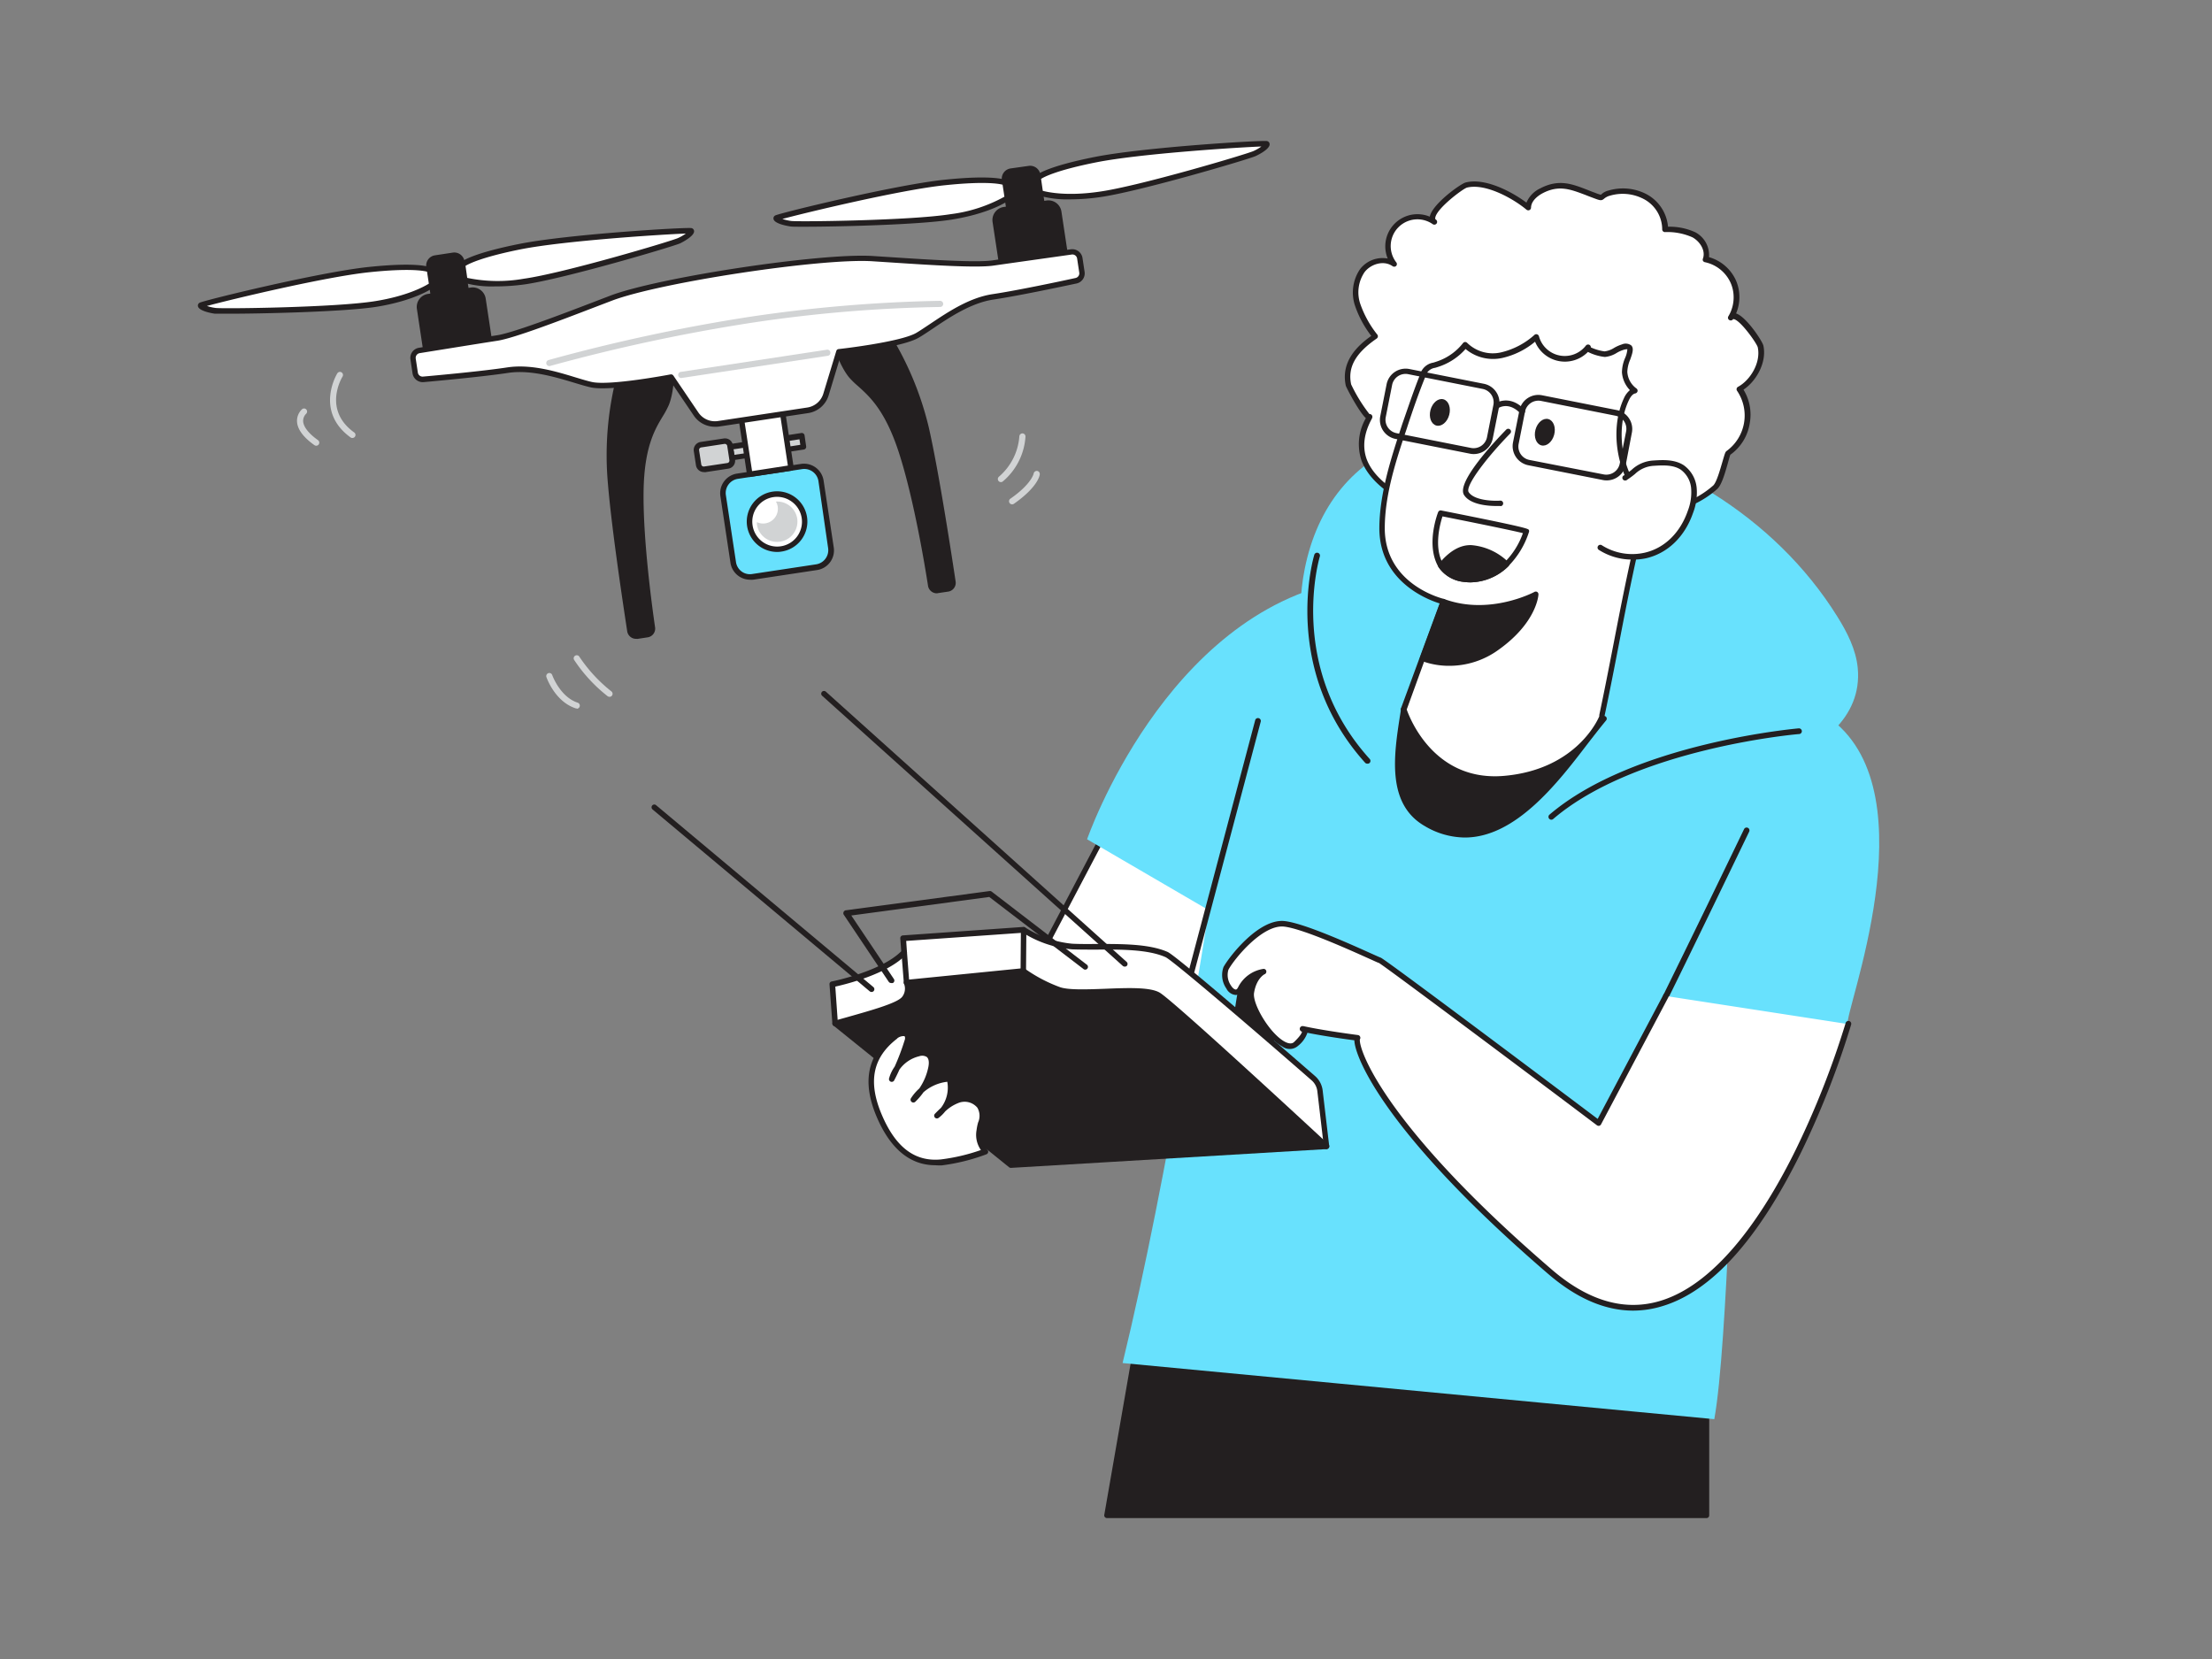 <svg xmlns="http://www.w3.org/2000/svg" viewBox="0 0 400 300"><rect x="0" y="0" width="400" height="300" fill="#808080" stroke="none"/><g id="_486_drone_flatline" data-name="#486_drone_flatline"><polygon points="207.58 231.5 200.18 274.02 308.55 274.02 308.55 226.72 207.58 231.5" fill="#231f20"/><path d="M308.55,274.52H200.18a.49.49,0,0,1-.38-.18.47.47,0,0,1-.11-.41l7.4-42.51a.5.5,0,0,1,.47-.42l101-4.78a.47.47,0,0,1,.37.13.55.55,0,0,1,.15.36V274A.5.5,0,0,1,308.55,274.52Zm-107.77-1H308.05V227.24L208,232Z" fill="#231f20"/><path d="M201.63,147.09l-29.11,55.34s42.7,6.2,43,4.87,12.35-57.72,12.35-57.72Z" fill="#fff"/><path d="M214.1,208c-2.36,0-7.75-.5-20.26-2.11-10.59-1.37-21.28-2.92-21.39-2.94a.48.48,0,0,1-.37-.26.47.47,0,0,1,0-.46l29.11-55.35a.48.48,0,0,1,.49-.26l26.21,2.49a.5.5,0,0,1,.44.6c-.12.57-12.1,56.4-12.35,57.71C215.92,207.69,215.86,208,214.1,208ZM173.29,202c15.83,2.28,39.13,5.36,41.75,4.92.84-4,10.91-51,12.19-56.94l-25.31-2.4Z" fill="#231f20"/><path d="M203,246.48l107,10.15c2.47-13.62,3.3-59.63,4.39-65.67l19.75-5.77c-.8-1.88,15-41.22-2.87-55-11.14-11-40.41-22.63-67.61-26,0,0-7.06-1.66-20.41.82-32.61,6-46.67,46.76-46.67,46.76l22,12.82S211.32,212.36,203,246.48Z" fill="#68e1fd"/><path d="M319.77,138.81c-6.19,2.57-11.81,6.4-18.33,8.51-14,4.53-30.37,5.84-43.87-1.07-15.93-8.15-25.18-25.52-21.64-43.35,2.23-11.19,8.69-19.66,19.72-23.42,7.64-2.61,16-2.59,23.94-1.39,21.21,3.19,41.31,15.19,52.65,33.39,1.79,2.86,3.39,6,3.7,9.33.85,9.1-7.1,14.61-14.54,17.36C320.85,138.37,320.31,138.59,319.77,138.81Z" fill="#68e1fd"/><path d="M258.86,126c-.19,0-4.82,2.3-5,2.3-1.11,7.27-3,16.58,4,20.65,14.24,8.24,25.23-10.74,32.17-18.94C278.4,128.37,270.57,126.35,258.86,126Z" fill="#231f20"/><path d="M264.88,151.45a14.34,14.34,0,0,1-7.25-2.08c-6.94-4-5.57-12.86-4.46-20l.19-1.2a.49.49,0,0,1,.39-.41c.24-.09,1.47-.67,2.37-1.1,2.54-1.22,2.58-1.23,2.75-1.21a149.07,149.07,0,0,1,21.3,2.45c3.12.52,6.34,1.06,9.95,1.56a.52.52,0,0,1,.4.32.51.51,0,0,1-.09.5c-1,1.21-2.16,2.69-3.36,4.25C281.68,141.58,274.08,151.45,264.88,151.45Zm-10.59-22.8-.14.91c-1.11,7.16-2.37,15.27,4,18.95,11.73,6.79,21.22-5.54,28.15-14.55,1-1.29,1.93-2.51,2.82-3.59-3.27-.47-6.23-1-9.1-1.45a146,146,0,0,0-21.08-2.43c-.3.11-1.49.68-2.37,1.1C255.26,128.21,254.63,128.51,254.29,128.65Z" fill="#231f20"/><path d="M314,53.47a6.89,6.89,0,0,0-.56-2.49,7.12,7.12,0,0,0-5-4.07c.59-1.68-.56-3.57-2.12-4.43a11.52,11.52,0,0,0-5.18-1,6.74,6.74,0,0,0-4-6.11,8.71,8.71,0,0,0-6.09-.46c-2,.68-.68,1.18-2.79.41-3.36-1.23-5.83-2.73-9.49-.82-1.2.62-2.37,1.69-2.39,3.05-2.59-2.16-7.73-5-11.19-4.07-1,.26-7.74,5.33-5.78,6.69a5.34,5.34,0,0,0-7.3,7.6c-1.77-1.26-4.45-.54-5.76,1.19a7,7,0,0,0-.81,6.22,19.49,19.49,0,0,0,3.14,5.67c-3.12,2.15-5.65,4.86-4.82,8.8.14.64,3.47,6.41,3.83,5.76-5,9,3.79,14.28,10.87,16.94,9.85,3.7,20.91,6.12,31.47,5a27.17,27.17,0,0,0,13.73-5.12c2-1.45,4.67-2.36,6.46-4.13,1.1-1.1,2-6,2.33-6.17a8.43,8.43,0,0,0,2-11.58c2.5-1.35,4.43-4.8,3.82-7.68-.19-.91-4.35-6.89-5.38-5.21A7.06,7.06,0,0,0,314,53.47Z" fill="#fff"/><path d="M284.69,98.12c-8.08,0-16.9-1.78-26.32-5.32C253.78,91.08,248,88,246.22,83.33a9.38,9.38,0,0,1,.77-7.71c-1.31-1.23-3.56-5.58-3.63-5.88-.92-4.34,2.06-7.2,4.61-9a18.81,18.81,0,0,1-2.92-5.4,7.51,7.51,0,0,1,.89-6.67,5.13,5.13,0,0,1,5-1.92,5.81,5.81,0,0,1,7.61-7.57c.43-2.26,5.55-5.94,6.48-6.18,3.43-.88,8.18,1.54,11,3.64a5,5,0,0,1,2.5-2.58c3.36-1.75,5.77-.8,8.57.29.43.17.87.35,1.33.51a7.41,7.41,0,0,0,1.07.36,2.83,2.83,0,0,1,1.38-.77,9.22,9.22,0,0,1,6.47.47A7.39,7.39,0,0,1,301.63,41,11.08,11.08,0,0,1,306.56,42a4.66,4.66,0,0,1,2.48,4.5,7.63,7.63,0,0,1,4.89,4.24,7.48,7.48,0,0,1,.6,2.67,7.57,7.57,0,0,1-.59,3.27c1.85.6,4.76,5,4.94,5.84.64,3-1.28,6.4-3.6,7.94a8.68,8.68,0,0,1,1.12,6.13,8.56,8.56,0,0,1-3.5,5.64c-.09.22-.26.83-.41,1.38-.61,2.18-1.18,4.06-1.93,4.79a17.17,17.17,0,0,1-4,2.67A24.85,24.85,0,0,0,304,92.62a27.62,27.62,0,0,1-14,5.22A52.63,52.63,0,0,1,284.69,98.12ZM248.12,75.63c-1.46,2.63-1.79,5.1-1,7.35,1.6,4.35,7.17,7.23,11.57,8.88,11.4,4.29,21.91,6,31.24,5a26.68,26.68,0,0,0,13.49-5,26.09,26.09,0,0,1,2.65-1.58,16.91,16.91,0,0,0,3.75-2.5c.62-.61,1.27-3,1.67-4.35s.49-1.72.74-1.88a7.94,7.94,0,0,0,1.9-10.86.5.5,0,0,1-.09-.41.49.49,0,0,1,.25-.33c2.2-1.19,4.16-4.35,3.57-7.14-.16-.71-3.13-4.9-4.34-5.1-.08,0-.09,0-.12,0h0a.5.5,0,0,1-.69.16.48.48,0,0,1-.16-.68h0a6.61,6.61,0,0,0,.94-3.69,6.39,6.39,0,0,0-.52-2.31,6.58,6.58,0,0,0-4.68-3.78.53.53,0,0,1-.34-.25.49.49,0,0,1,0-.41c.51-1.46-.56-3.09-1.89-3.83a11.15,11.15,0,0,0-5-.95.46.46,0,0,1-.35-.16.49.49,0,0,1-.13-.36,6.24,6.24,0,0,0-3.71-5.64,8.15,8.15,0,0,0-5.72-.43,2.67,2.67,0,0,0-1.08.55c-.49.42-.72.33-2-.15-.46-.17-.91-.34-1.35-.52-2.67-1-4.79-1.87-7.74-.33-.49.25-2.09,1.2-2.12,2.61a.5.5,0,0,1-.29.45.51.51,0,0,1-.53-.07c-2.38-2-7.41-4.82-10.75-4-.74.19-5.45,3.74-5.74,5.41-.05.24,0,.32.12.39h0a.5.5,0,0,1,.12.69.51.51,0,0,1-.7.13h0a4.83,4.83,0,0,0-6.61,6.89.5.5,0,0,1,0,.65.52.52,0,0,1-.65.06c-1.63-1.16-4-.36-5.08,1.08A6.51,6.51,0,0,0,246,55a18.91,18.91,0,0,0,3.07,5.52.49.49,0,0,1,.09.37.53.53,0,0,1-.21.33c-3.85,2.65-5.27,5.21-4.62,8.29a28.71,28.71,0,0,0,3.3,5.36.48.48,0,0,1,.28.06.5.5,0,0,1,.2.68Z" fill="#231f20"/><path d="M261,108.81l-7.19,19.48S258.2,142,272,140.78s17.62-11.09,17.62-11.09l.07-.3c2.71-12.79,4.82-26,8.19-38.55-4.92-4.14-6.44-12.92-3.78-18.6.33-.69.8-1.43,1.56-1.57a4.57,4.57,0,0,1-1.86-3.38c-.17-1.91,2.52-5.31-.34-4.51-1.15.32-2,1.21-3.27,1.27-.29,0-3.42-.67-3-1.24A5.32,5.32,0,0,1,277.88,61a14.53,14.53,0,0,1-6.28,3.29A7.12,7.12,0,0,1,265,62.36a10.61,10.61,0,0,1-4.45,3.32c-1.87.73-2.49.39-3.26,2.3-1.17,2.91-2.2,5.9-3.19,8.88-2,5.94-4.18,12.42-4.14,18.76C250,106.21,261,108.81,261,108.81Z" fill="#fff"/><path d="M270.33,141.36c-12.71,0-16.92-12.79-17-12.92a.5.5,0,0,1,0-.32l7-19c-2.26-.71-10.84-4-10.9-13.52,0-6.26,2.12-12.75,4-18.48l.14-.43c1-2.84,2-5.89,3.21-8.92a3,3,0,0,1,2.43-2.2c.31-.1.68-.21,1.11-.38a10,10,0,0,0,4.24-3.15.51.51,0,0,1,.37-.2.54.54,0,0,1,.39.17,6.63,6.63,0,0,0,6.12,1.71,13.76,13.76,0,0,0,6.05-3.17.47.47,0,0,1,.47-.09.51.51,0,0,1,.33.34,4.83,4.83,0,0,0,8.49,1.69h0a.51.51,0,0,1,.7-.09.53.53,0,0,1,.2.42,8.83,8.83,0,0,0,2.47.72,4.13,4.13,0,0,0,1.73-.63,6.79,6.79,0,0,1,1.42-.63,1.68,1.68,0,0,1,1.69.19c.52.55.18,1.48-.2,2.56a6.1,6.1,0,0,0-.52,2.21,4,4,0,0,0,1.64,3,.5.5,0,0,1,.21.51.52.52,0,0,1-.4.39c-.44.08-.83.51-1.2,1.3-2.67,5.7-1,14.11,3.65,18a.51.51,0,0,1,.16.52c-2.26,8.43-4,17.28-5.64,25.84-.81,4.17-1.65,8.48-2.54,12.68l-.07.3c-.06.18-4.07,10.25-18.06,11.49C271.48,141.33,270.9,141.36,270.33,141.36ZM254.38,128.3c.54,1.57,5,13.11,17.62,12,13.35-1.18,17.16-10.67,17.2-10.77l0-.23c.89-4.19,1.73-8.5,2.54-12.66,1.64-8.48,3.35-17.24,5.58-25.61-4.75-4.23-6.47-13-3.67-19a4,4,0,0,1,1.09-1.48,5.19,5.19,0,0,1-1.44-3.21,6.73,6.73,0,0,1,.58-2.63,4.78,4.78,0,0,0,.4-1.56,2.19,2.19,0,0,0-.68.11,5.69,5.69,0,0,0-1.22.54,4.88,4.88,0,0,1-2.17.75,8.94,8.94,0,0,1-3.06-.91,5.83,5.83,0,0,1-9.56-1.85,14.09,14.09,0,0,1-5.93,2.94,7.75,7.75,0,0,1-6.64-1.62,11.12,11.12,0,0,1-4.3,3c-.47.18-.86.3-1.19.4a2.11,2.11,0,0,0-1.79,1.63c-1.22,3-2.25,6-3.19,8.85l-.14.44c-2,5.92-4,12.06-4,18.15.06,10.07,10.24,12.61,10.68,12.72a.5.5,0,0,1,.32.25.47.47,0,0,1,0,.4Zm33.26-65.19Z" fill="#231f20"/><path d="M289.39,99a10.76,10.76,0,0,0,8.13,1.39c4-.92,6.82-4.08,8.14-7.88a9.7,9.7,0,0,0,.62-4.32,5.1,5.1,0,0,0-2.1-3.7c-1.47-1-3.37-.9-5.13-.79-2.63.17-3.18,1.39-5.19,2.67.2-.11.5-.53.71-.64" fill="#fff"/><path d="M295.14,101.19a11.21,11.21,0,0,1-6-1.74.5.5,0,1,1,.54-.84,10.25,10.25,0,0,0,7.75,1.33c3.56-.82,6.4-3.58,7.78-7.57a9.25,9.25,0,0,0,.6-4.09,4.65,4.65,0,0,0-1.88-3.35c-1.29-.85-3-.82-4.83-.7a5.33,5.33,0,0,0-3.44,1.48,15.29,15.29,0,0,1-1.43,1.05l-.12.08a.51.51,0,0,1-.67-.19.5.5,0,0,1,.17-.67l.06,0a2.08,2.08,0,0,0,.2-.21,2.06,2.06,0,0,1,.49-.41.4.4,0,0,1,.26-.06l.42-.33a6.25,6.25,0,0,1,4-1.7c1.6-.1,3.77-.24,5.45.87a5.65,5.65,0,0,1,2.32,4.06,10.09,10.09,0,0,1-.65,4.54c-1.49,4.32-4.59,7.31-8.49,8.21A11.08,11.08,0,0,1,295.14,101.19Z" fill="#231f20"/><path d="M257.26,119.05a14.58,14.58,0,0,0,13.45-1.94c6.74-4.8,7-9.63,7-9.63s-8.17,4.4-16.66,1.33Z" fill="#231f20"/><path d="M262.13,120.4a14.17,14.17,0,0,1-5.07-.89.5.5,0,0,1-.27-.63l3.78-10.24a.5.5,0,0,1,.64-.3c8.17,3,16.18-1.25,16.26-1.3a.5.5,0,0,1,.5,0,.51.51,0,0,1,.23.45c0,.2-.35,5.12-7.2,10A15.09,15.09,0,0,1,262.13,120.4Zm-4.23-1.65a14.27,14.27,0,0,0,12.52-2c4.74-3.37,6.18-6.77,6.61-8.34-2.35,1-8.82,3.36-15.69,1.08Z" fill="#231f20"/><path d="M272.74,78s-8.89,9.1-7.57,11.21S271.33,91,271.33,91" fill="#fff"/><path d="M270.61,91.5c-1.5,0-4.74-.22-5.87-2-1.41-2.27,5.49-9.62,7.64-11.82a.51.51,0,0,1,.71,0,.5.5,0,0,1,0,.71c-4.15,4.24-8.2,9.5-7.51,10.6,1,1.52,4.44,1.63,5.71,1.54a.49.49,0,0,1,.53.47.5.5,0,0,1-.46.53C271.32,91.48,271,91.5,270.61,91.5Z" fill="#231f20"/><ellipse cx="279.35" cy="78.15" rx="2.46" ry="1.75" transform="translate(132.22 328.15) rotate(-75.15)" fill="#231f20"/><ellipse cx="260.36" cy="74.57" rx="2.46" ry="1.75" transform="translate(120.35 306.4) rotate(-74.85)" fill="#231f20"/><path d="M265.91,105.31a9.36,9.36,0,0,1-1.18-.08,6.26,6.26,0,0,1-4.6-2.69c-2.35-4-.17-9.68-.07-9.92a.49.49,0,0,1,.56-.31c15.59,3.09,15.7,3.29,15.85,3.53a.5.5,0,0,1,0,.41h0a15.38,15.38,0,0,1-3.72,6.13A10,10,0,0,1,265.91,105.31Zm-5.06-11.93c-.43,1.31-1.63,5.63.13,8.62a5.26,5.26,0,0,0,3.89,2.24,8.81,8.81,0,0,0,7.22-2.57,14,14,0,0,0,3.3-5.26C273.52,95.93,266.1,94.42,260.85,93.38ZM276,96.1h0Zm0,0h0Z" fill="#231f20"/><path d="M272.44,102c-4.35,4.19-10.19,3.1-11.88.25,1.41-1.72,3.32-3.29,5.55-3.2A10.15,10.15,0,0,1,272.44,102Z" fill="#231f20"/><path d="M265.91,105.31a9.36,9.36,0,0,1-1.18-.08,6.29,6.29,0,0,1-4.6-2.69.5.5,0,0,1,.05-.57c1.91-2.34,3.9-3.49,5.95-3.39a10.83,10.83,0,0,1,6.65,3.09.48.48,0,0,1,.16.36.55.55,0,0,1-.15.36A10,10,0,0,1,265.91,105.31Zm-4.73-3a5.52,5.52,0,0,0,3.69,1.92A8.68,8.68,0,0,0,271.7,102a9.56,9.56,0,0,0-5.61-2.45C264.46,99.52,262.81,100.43,261.18,102.32Z" fill="#231f20"/><path d="M266.5,82.11a3.21,3.21,0,0,1-.68-.07h0l-13.47-2.67a3.5,3.5,0,0,1-2.75-4.12l1.14-5.76a3.51,3.51,0,0,1,4.12-2.76l13.47,2.67a3.51,3.51,0,0,1,2.76,4.12l-1.15,5.76A3.51,3.51,0,0,1,266.5,82.11ZM266,81a2.47,2.47,0,0,0,2.91-2l1.14-5.76a2.47,2.47,0,0,0-1.94-2.91l-13.47-2.67a2.48,2.48,0,0,0-2.91,2l-1.14,5.76a2.47,2.47,0,0,0,1.95,2.91L266,81Z" fill="#231f20"/><path d="M290.51,86.87a3.21,3.21,0,0,1-.68-.07h0l-13.47-2.67A3.52,3.52,0,0,1,273.6,80l1.15-5.76a3.5,3.5,0,0,1,4.12-2.76l13.47,2.67a3.48,3.48,0,0,1,2.23,1.49,3.45,3.45,0,0,1,.52,2.63L294,84A3.51,3.51,0,0,1,290.51,86.87ZM290,85.79a2.48,2.48,0,0,0,2.91-2l1.14-5.76a2.45,2.45,0,0,0-.37-1.86,2.48,2.48,0,0,0-1.57-1L278.67,72.5a2.47,2.47,0,0,0-2.91,2l-1.14,5.76a2.47,2.47,0,0,0,1.94,2.91L290,85.79Z" fill="#231f20"/><path d="M275.25,74.86a.51.51,0,0,1-.36-.15c-2.14-2.17-3.93-.93-4-.87a.52.52,0,0,1-.61-.83s2.57-1.85,5.35,1a.52.52,0,0,1,0,.73A.59.59,0,0,1,275.25,74.86Z" fill="#231f20"/><path d="M280.53,148.23a.51.51,0,0,1-.39-.18.52.52,0,0,1,.05-.73c15.21-13,44.78-15.58,45.08-15.61a.53.53,0,0,1,.56.47.52.52,0,0,1-.48.56c-.29,0-29.54,2.57-44.48,15.36A.5.5,0,0,1,280.53,148.23Z" fill="#231f20"/><path d="M247.23,138.09a.48.48,0,0,1-.38-.17c-15.36-17.06-9.25-37.4-9.18-37.6a.51.51,0,0,1,1,.3c-.06.2-6,20,9,36.61a.52.52,0,0,1,0,.73A.51.51,0,0,1,247.23,138.09Z" fill="#231f20"/><path d="M301.25,180.63a.5.5,0,0,1-.23,0,.53.53,0,0,1-.23-.69c0-.07,3.81-7.66,14.59-30a.51.51,0,1,1,.93.44c-10.79,22.37-14.56,30-14.59,30A.52.52,0,0,1,301.25,180.63Z" fill="#231f20"/><path d="M215.49,176.09l-.14,0a.51.51,0,0,1-.36-.63l12-45.27a.52.52,0,0,1,1,.27l-12,45.27A.51.51,0,0,1,215.49,176.09Z" fill="#231f20"/><path d="M228.48,192.62s5.45-17,4.9-18.31S227.26,171,226,172.7s-2.76,13.84-2.76,13.84Z" fill="#231f20"/><path d="M228.48,193.12a.52.52,0,0,1-.38-.17l-5.22-6.09a.51.51,0,0,1-.12-.38c.16-1.26,1.58-12.35,2.86-14.08.52-.7,1.57-1,3-.79,2.06.26,4.71,1.39,5.17,2.51.57,1.39-3.59,14.63-4.88,18.66a.49.49,0,0,1-.38.33Zm-4.7-6.74,4.5,5.24c2.46-7.75,4.86-16.17,4.63-17.14-.22-.53-2.31-1.62-4.37-1.87-1.06-.14-1.83,0-2.12.39C225.58,174.13,224.4,181.54,223.78,186.38Z" fill="#231f20"/><path d="M151,185.06l-.49-7.05s9.36-1.86,13-5.77l-.18-2.55,21.78-1.54a19.58,19.58,0,0,0,8.76,3c4.66.25,12.56-.55,17.1,1.45,1.57.7,21.68,18.13,26.53,22.35a3.63,3.63,0,0,1,1.22,2.3l1.17,10L172,190.57Z" fill="#fff"/><path d="M239.89,207.8l-.12,0-67.88-16.72-21-5.52a.5.5,0,0,1-.37-.44L150,178a.48.48,0,0,1,.4-.52c.09,0,9-1.83,12.57-5.46l-.17-2.34a.52.52,0,0,1,.12-.36.51.51,0,0,1,.35-.17l21.78-1.53a.48.48,0,0,1,.31.08,19.17,19.17,0,0,0,8.5,2.95c1.25.07,2.76.06,4.35.05,4.46,0,9.52-.06,12.93,1.44,1.57.7,19.17,15.92,26.66,22.44a4.1,4.1,0,0,1,1.38,2.62l1.18,10a.48.48,0,0,1-.17.43A.51.51,0,0,1,239.89,207.8Zm-88.4-23.13,20.65,5.42,67.17,16.55-1.09-9.29a3.08,3.08,0,0,0-1.05-2c-11.44-10-25.22-21.75-26.41-22.27-3.2-1.42-8.15-1.39-12.51-1.36-1.61,0-3.13,0-4.41-.05a19.93,19.93,0,0,1-8.86-3l-21.11,1.48.14,2.06a.5.5,0,0,1-.13.37c-3.28,3.54-10.91,5.4-12.83,5.83Z" fill="#231f20"/><path d="M239.89,207.3s-27.54-25.55-30.4-27.34-14.41.26-18-1a26.93,26.93,0,0,1-6.46-3.4l-21.11,2.11a2.93,2.93,0,0,1-.37,2.82c-1,1.44-6.48,2.85-12.55,4.55l31.78,25.63Z" fill="#231f20"/><path d="M182.8,211.19a.52.52,0,0,1-.32-.11l-31.77-25.63a.49.49,0,0,1-.18-.49.51.51,0,0,1,.36-.38l1.65-.46c5-1.41,9.8-2.74,10.63-3.9a2.42,2.42,0,0,0,.31-2.32.5.5,0,0,1,0-.46.48.48,0,0,1,.39-.25L185,175.08a.53.53,0,0,1,.35.1,26.88,26.88,0,0,0,6.33,3.33c1.55.54,4.92.41,8.18.29,4.23-.17,8.22-.31,9.9.73,2.86,1.8,29.35,26.35,30.47,27.4a.5.5,0,0,1-.31.86l-57.09,3.4Zm-30.71-25.91L183,210.18l55.73-3.31c-4.68-4.34-27-24.92-29.46-26.49-1.42-.88-5.62-.72-9.33-.58-3.51.13-6.82.25-8.55-.35a27.68,27.68,0,0,1-6.44-3.35l-20.33,2a3.45,3.45,0,0,1-.6,2.68c-1,1.38-4.88,2.53-11.17,4.28Z" fill="#231f20"/><path d="M161.13,177.76a.52.52,0,0,1-.42-.22l-8.15-12.16a.51.51,0,0,1,0-.48.49.49,0,0,1,.39-.29l26-3.48a.5.5,0,0,1,.37.1l17.17,13.18a.5.5,0,1,1-.6.79l-17-13-24.95,3.35,7.7,11.48a.5.5,0,0,1-.13.7A.6.6,0,0,1,161.13,177.76Z" fill="#231f20"/><path d="M203.37,174.79a.5.5,0,0,1-.33-.12L148.65,125.8a.5.5,0,0,1,0-.71.51.51,0,0,1,.71,0l54.39,48.87a.5.5,0,0,1,0,.71A.49.49,0,0,1,203.37,174.79Z" fill="#231f20"/><path d="M157.59,179.38a.51.51,0,0,1-.32-.12L118,146.37a.51.51,0,0,1-.06-.71.49.49,0,0,1,.7-.06l39.29,32.89a.51.51,0,0,1,.07.71A.5.5,0,0,1,157.59,179.38Z" fill="#231f20"/><line x1="163.51" y1="172.24" x2="163.94" y2="177.69" fill="#fff"/><path d="M163.93,178.19a.5.5,0,0,1-.49-.47l-.43-5.44a.5.5,0,0,1,.46-.53.48.48,0,0,1,.54.45l.42,5.45a.49.49,0,0,1-.46.53Z" fill="#231f20"/><line x1="185.11" y1="168.15" x2="185.05" y2="175.58" fill="#fff"/><path d="M185.05,176.08h0a.5.5,0,0,1-.5-.5l.06-7.43a.51.51,0,0,1,.5-.49h0a.49.49,0,0,1,.49.5l-.06,7.42A.5.5,0,0,1,185.05,176.08Z" fill="#231f20"/><path d="M161.94,187.41c.66-.51,1.81-.86,2.17-.11a1.47,1.47,0,0,1-.06,1,39.59,39.59,0,0,1-2.78,6.78,6.68,6.68,0,0,1,4.82-4.57,2.14,2.14,0,0,1,1.79.21,2.29,2.29,0,0,1,.49,2.29,11,11,0,0,1-3.21,5.85,8.34,8.34,0,0,1,6.53-3.8,6.38,6.38,0,0,1-2.25,6.65,10.06,10.06,0,0,1,3.61-2.72,3.53,3.53,0,0,1,4.11,1c1,1.56.08,2.84-.08,4.39a4.64,4.64,0,0,0,1.07,3.8,36.25,36.25,0,0,1-8,1.92c-5.79.58-9.12-3.47-11.22-8.44C156.64,196.21,156.9,191.28,161.94,187.41Z" fill="#fff"/><path d="M169.12,210.71c-4.58,0-8.15-3-10.61-8.8-2.68-6.35-1.66-11.22,3.13-14.9h0a2.76,2.76,0,0,1,2.09-.6,1.19,1.19,0,0,1,.83.68,1.9,1.9,0,0,1,0,1.39c-.27.88-.57,1.74-.9,2.6a7.08,7.08,0,0,1,2.35-1,2.58,2.58,0,0,1,2.21.3,2.69,2.69,0,0,1,.67,2.79,10.91,10.91,0,0,1-.77,2.43,8.74,8.74,0,0,1,3.57-1,.48.48,0,0,1,.51.37,6.72,6.72,0,0,1-.13,4,5.28,5.28,0,0,1,.84-.38,4,4,0,0,1,4.69,1.22,3.85,3.85,0,0,1,.27,3.46,7.71,7.71,0,0,0-.26,1.25,4.2,4.2,0,0,0,1,3.47.49.49,0,0,1,.06.44.48.48,0,0,1-.31.31,35.79,35.79,0,0,1-8.07,2A10.65,10.65,0,0,1,169.12,210.71Zm-6.87-22.91c-4.44,3.41-5.33,7.77-2.82,13.72s6,8.6,10.72,8.14a34.42,34.42,0,0,0,7.23-1.7,4.75,4.75,0,0,1-.79-3.58,9.63,9.63,0,0,1,.28-1.4,2.93,2.93,0,0,0-.13-2.67,3,3,0,0,0-3.52-.82,7.24,7.24,0,0,0-2.31,1.5,6.37,6.37,0,0,1-1.17,1.15.5.5,0,0,1-.66-.75c.34-.35.7-.71,1.08-1.06a6,6,0,0,0,1.14-4.71,7.86,7.86,0,0,0-4.31,1.9,11.72,11.72,0,0,1-1.49,1.73.5.5,0,0,1-.66,0,.5.5,0,0,1-.11-.65,8.53,8.53,0,0,1,1.51-1.77,10.51,10.51,0,0,0,1.64-3.9c.1-.51.19-1.42-.31-1.81a1.62,1.62,0,0,0-1.37-.11,6.14,6.14,0,0,0-3.55,2.4c-.29.64-.6,1.28-.93,1.91a.5.5,0,0,1-.93-.37,6.92,6.92,0,0,1,1-2.08,41.78,41.78,0,0,0,1.78-4.71,1.09,1.09,0,0,0,.07-.67.21.21,0,0,0-.16-.13,1.83,1.83,0,0,0-1.24.42Z" fill="#231f20"/><path d="M334.21,185.19s-21,73.11-53.9,44.85c-33.08-28.44-35.47-42-34.81-42.31,0,0-6-.77-9.93-1.63,0,0,1.37.25-1.17,2.68s-8.6-6.3-8.13-9.28,2.23-3.78,2.23-3.78a5.71,5.71,0,0,0-4.1,2.93c-1.26,2.57-3.68-1.65-2.71-3.51s6.28-8.52,10.56-8.06,16.58,6.39,17.27,6.6,39.56,29.43,39.56,29.43l12.17-23" fill="#fff"/><path d="M295.33,237c-5.08,0-10.22-2.21-15.34-6.61-29.26-25.15-35-39.11-35.08-42.27-1.4-.18-5.37-.73-8.49-1.36a5.11,5.11,0,0,1-1.68,2.35,2.26,2.26,0,0,1-2.84.15c-2.92-1.52-6.52-7.33-6.12-9.87a7.11,7.11,0,0,1,.84-2.46,4.59,4.59,0,0,0-1.77,1.91,1.64,1.64,0,0,1-1.34,1.09,2.08,2.08,0,0,1-1.74-1.17,4.26,4.26,0,0,1-.52-3.89c1-1.83,6.38-8.82,11.05-8.31,3.45.37,11.66,4.06,15.61,5.84.87.39,1.62.73,1.76.77.69.21,27.29,20.17,39.24,29.16l11.9-22.48a.5.5,0,0,1,.68-.2.5.5,0,0,1,.21.67l-12.18,23a.51.51,0,0,1-.33.26.51.51,0,0,1-.41-.09c-10.6-8-38.35-28.78-39.46-29.38-.11,0-.61-.25-1.82-.79-3.6-1.62-12-5.4-15.3-5.76-3.9-.42-9,5.83-10.06,7.79a3.33,3.33,0,0,0,.47,2.88c.32.5.64.69.84.71s.34-.21.5-.53a6.13,6.13,0,0,1,4.49-3.2.48.48,0,0,1,.54.36.51.51,0,0,1-.27.59c-.06,0-1.52.76-1.94,3.4-.31,2,2.87,7.4,5.59,8.83,1.1.57,1.55.15,1.69,0,1.26-1.21,1.38-1.71,1.39-1.83a.5.5,0,0,1,.22-1h.05c3.84.84,9.79,1.6,9.85,1.61a.5.5,0,0,1,.43.43.48.48,0,0,1-.08.35c-.24,1.89,4.59,15.74,34.73,41.65,6.58,5.66,13.16,7.56,19.55,5.65,10.75-3.21,19.29-16.67,24.56-27.39a157.62,157.62,0,0,0,9-22.86.5.5,0,1,1,1,.27,158.1,158.1,0,0,1-9,23c-7.79,15.87-16.26,25.27-25.17,27.93A18,18,0,0,1,295.33,237ZM245.7,188.18Zm0,0Z" fill="#231f20"/><rect x="131.58" y="85.11" width="17.87" height="18.41" rx="3.08" transform="translate(-12.52 22.07) rotate(-8.6)" fill="#68e1fd"/><path d="M135.64,104.83a3.59,3.59,0,0,1-3.54-3l-1.83-12.11a3.59,3.59,0,0,1,3-4.08h0l11.58-1.75a3.59,3.59,0,0,1,4.08,3L150.77,99a3.59,3.59,0,0,1-3,4.08l-11.58,1.75A3.27,3.27,0,0,1,135.64,104.83Zm-2.21-18.24a2.59,2.59,0,0,0-2.17,2.94l1.83,12.11a2.59,2.59,0,0,0,1,1.69,2.52,2.52,0,0,0,1.92.47l11.57-1.75a2.59,2.59,0,0,0,2.17-2.94L148,87A2.59,2.59,0,0,0,145,84.84Z" fill="#231f20"/><circle cx="140.52" cy="94.32" r="4.98" fill="#fff"/><path d="M140.52,99.81a5.5,5.5,0,0,1-5.42-4.67h0a5.48,5.48,0,1,1,6.24,4.6A4.62,4.62,0,0,1,140.52,99.81ZM136.09,95a4.49,4.49,0,1,0,7.09-4.28A4.48,4.48,0,0,0,136.09,95Z" fill="#231f20"/><path d="M144.16,93.76a3.68,3.68,0,1,1-7.28,1.1,2.22,2.22,0,0,1,0-.44,2.59,2.59,0,0,0,1.51.22,2.67,2.67,0,0,0,2.25-3,2.51,2.51,0,0,0-.33-.94A3.67,3.67,0,0,1,144.16,93.76Z" fill="#d1d3d4"/><path d="M78.22,53H86a1.88,1.88,0,0,1,1.88,1.88v8.8a0,0,0,0,1,0,0H76.33a0,0,0,0,1,0,0v-8.8A1.88,1.88,0,0,1,78.22,53Z" transform="translate(-7.8 12.93) rotate(-8.6)" fill="#231f20"/><path d="M77.2,65a.54.54,0,0,1-.3-.1.5.5,0,0,1-.2-.33l-1.31-8.7a2.38,2.38,0,0,1,2-2.72L85.12,52a2.38,2.38,0,0,1,2.71,2l1.32,8.71a.49.49,0,0,1-.1.37.46.46,0,0,1-.32.2L77.27,65Zm8.28-12h-.21l-7.73,1.17h0a1.38,1.38,0,0,0-.91.55,1.4,1.4,0,0,0-.26,1L77.62,64l10.46-1.58-1.24-8.21A1.39,1.39,0,0,0,85.48,53Zm-8,.69h0Z" fill="#231f20"/><path d="M79.22,46.41h3.25a1.37,1.37,0,0,1,1.37,1.37v5.34a0,0,0,0,1,0,0h-6a0,0,0,0,1,0,0V47.78A1.37,1.37,0,0,1,79.22,46.41Z" transform="translate(-6.53 12.65) rotate(-8.6)" fill="#231f20"/><path d="M78.38,54a.5.5,0,0,1-.49-.43l-.8-5.27a1.86,1.86,0,0,1,1.57-2.13h0l3.21-.49A1.87,1.87,0,0,1,84,47.28l.8,5.28a.5.5,0,0,1-.1.37.48.48,0,0,1-.32.2L78.46,54Zm.43-6.84a.83.83,0,0,0-.57.34.84.84,0,0,0-.16.65L78.8,53l4.93-.75L83,47.43a.88.88,0,0,0-1-.73Z" fill="#231f20"/><path d="M180.44,37.28H192a0,0,0,0,1,0,0v8.8A1.88,1.88,0,0,1,190.14,48h-7.82a1.88,1.88,0,0,1-1.88-1.88v-8.8a0,0,0,0,1,0,0Z" transform="translate(376.75 56.93) rotate(171.4)" fill="#231f20"/><path d="M181.3,49.28a.51.51,0,0,1-.29-.1.5.5,0,0,1-.2-.33l-1.32-8.7a2.39,2.39,0,0,1,2-2.72l7.74-1.17h0a2.38,2.38,0,0,1,2.71,2L193.26,47a.5.5,0,0,1-.1.37.48.48,0,0,1-.32.2l-11.46,1.73Zm8.08-12-7.74,1.17A1.4,1.4,0,0,0,180.48,40l1.24,8.21,10.47-1.59L191,38.41a1.39,1.39,0,0,0-1.57-1.16Z" fill="#231f20"/><path d="M181.92,30.67h6a0,0,0,0,1,0,0V36a1.37,1.37,0,0,1-1.37,1.37H183.3A1.37,1.37,0,0,1,181.92,36V30.67a0,0,0,0,1,0,0Z" transform="translate(372.85 40.03) rotate(171.4)" fill="#231f20"/><path d="M182.46,38.29a.47.47,0,0,1-.3-.1.48.48,0,0,1-.19-.32l-.8-5.28a1.87,1.87,0,0,1,1.57-2.13L186,30a1.87,1.87,0,0,1,2.13,1.56l.79,5.28a.49.49,0,0,1-.41.57l-5.93.9ZM186.23,31h-.13l-3.21.49a.86.86,0,0,0-.73,1l.72,4.78,4.93-.74-.72-4.78A.88.88,0,0,0,186.23,31Zm-.21-.48h0Z" fill="#231f20"/><rect x="132.15" y="79.8" width="13.07" height="1.98" transform="translate(-10.52 21.64) rotate(-8.6)" fill="#d1d3d4"/><path d="M132.37,83.25a.54.54,0,0,1-.3-.1.5.5,0,0,1-.2-.33l-.29-1.95a.49.49,0,0,1,.42-.57l12.92-2a.5.5,0,0,1,.37.1.46.46,0,0,1,.2.32l.29,2a.5.5,0,0,1-.42.57l-12.92,1.95Zm.27-2,.15,1,11.93-1.81-.15-1Z" fill="#231f20"/><rect x="126.11" y="80.07" width="6.15" height="4.49" rx="0.95" transform="translate(-10.86 20.24) rotate(-8.6)" fill="#d1d3d4"/><path d="M127.29,85.37a1.46,1.46,0,0,1-1.44-1.24l-.39-2.55a1.47,1.47,0,0,1,1.22-1.66l4.2-.63a1.45,1.45,0,0,1,1.08.26,1.42,1.42,0,0,1,.57,1l.39,2.55a1.45,1.45,0,0,1-1.22,1.65h0l-4.2.64Zm3.81-5.1H131l-4.2.64a.47.47,0,0,0-.3.18.46.46,0,0,0-.08.34l.39,2.55a.45.45,0,0,0,.51.38l4.2-.63a.45.45,0,0,0,.38-.52l-.39-2.55a.42.42,0,0,0-.18-.3A.41.41,0,0,0,131.1,80.27Zm.52,4h0Z" fill="#231f20"/><rect x="134.76" y="74.83" width="7.54" height="10.42" transform="translate(-10.41 21.61) rotate(-8.6)" fill="#fff"/><path d="M135.58,86.26a.51.51,0,0,1-.5-.43l-1.55-10.3a.49.49,0,0,1,.09-.37.48.48,0,0,1,.32-.2l7.46-1.13a.5.5,0,0,1,.57.42l1.56,10.3a.51.51,0,0,1-.09.38.53.53,0,0,1-.33.19l-7.46,1.13Zm-1-10.38L136,85.19l6.47-1-1.41-9.31Z" fill="#231f20"/><path d="M112.05,68a56.59,56.59,0,0,0-1.7,18.15c.65,8.4,3,23.78,3.59,28a1.09,1.09,0,0,0,1.24.91l1.84-.27a1.09,1.09,0,0,0,.92-1.24c-.54-3.65-2.21-15.85-2.09-24.66.14-10.47,3.4-13,4.6-15.77s1-7.79,1-7.79Z" fill="#231f20"/><path d="M115,115.52a1.61,1.61,0,0,1-1.58-1.36c-.68-4.45-3-19.64-3.59-28a57.22,57.22,0,0,1,1.73-18.33.45.45,0,0,1,.34-.34l9.4-2.7a.5.5,0,0,1,.43.08.49.49,0,0,1,.21.38c0,.21.19,5.11-1,8a16,16,0,0,1-1.07,2c-1.43,2.36-3.38,5.59-3.49,13.62-.12,8.78,1.56,21,2.08,24.58a1.59,1.59,0,0,1-1.34,1.8l-1.83.28Zm-2.56-47.15a56.61,56.61,0,0,0-1.61,17.71c.64,8.33,2.9,23.49,3.58,27.93a.6.6,0,0,0,.68.5l1.83-.28a.58.58,0,0,0,.5-.67c-.52-3.56-2.22-15.88-2.09-24.73.11-8.3,2.15-11.67,3.63-14.13a15.94,15.94,0,0,0,1-1.84c.9-2.1,1-5.52,1-6.93Z" fill="#231f20"/><path d="M78.08,51.54S75,53.82,67.88,55s-27.4,1.41-28.95,1.22-3-.82-2.58-1.06,21.22-5.43,30.34-6.39,11,0,11,0Z" fill="#fff"/><path d="M41.42,56.73c-1.37,0-2.29,0-2.55,0,0,0-2.86-.38-3.07-1.34a.58.58,0,0,1,.29-.64c.62-.39,21.56-5.53,30.55-6.47s11,0,11.25.08a.5.5,0,0,1,.26.37l.42,2.78a.5.5,0,0,1-.19.48c-.13.1-3.29,2.37-10.42,3.51C62.08,56.39,47.42,56.73,41.42,56.73Zm-4-1.4a8.4,8.4,0,0,0,1.59.36c1.39.17,21.64-.08,28.8-1.23,5.78-.92,8.88-2.63,9.74-3.17l-.33-2.16c-.7-.19-3.32-.65-10.46.1C58.73,50.07,41.5,54.22,37.41,55.33Z" fill="#231f20"/><path d="M84,50.64s3.64,1.27,10.76.25,26.59-6.74,28-7.38,2.59-1.67,2.15-1.78S103,42.81,94.05,44.59s-10.47,3.27-10.47,3.27Z" fill="#fff"/><path d="M89.49,51.79a18.4,18.4,0,0,1-5.65-.68.47.47,0,0,1-.33-.39l-.43-2.79a.51.51,0,0,1,.14-.42c.17-.17,1.84-1.64,10.73-3.41s30.39-3.05,31.1-2.85a.58.58,0,0,1,.46.53C125.6,42.75,123,44,123,44c-1.29.59-20.9,6.39-28.14,7.43A38.65,38.65,0,0,1,89.49,51.79Zm-5-1.54a27.11,27.11,0,0,0,10.24.15c7.18-1,26.59-6.77,27.87-7.35a7.75,7.75,0,0,0,1.42-.82c-4.08.15-21.89,1.28-29.84,2.85-7,1.4-9.39,2.61-10,3Z" fill="#231f20"/><path d="M160.48,60.64a56.63,56.63,0,0,1,7,16.84c1.86,8.22,4.21,23.59,4.84,27.78a1.09,1.09,0,0,1-.92,1.24l-1.84.28a1.09,1.09,0,0,1-1.24-.91c-.57-3.64-2.57-15.79-5.29-24.17C159.8,71.74,156,70.32,154,68s-3.26-7.14-3.26-7.14Z" fill="#231f20"/><path d="M169.4,107.29a1.61,1.61,0,0,1-1.58-1.34c-.55-3.54-2.56-15.74-5.27-24.1-2.47-7.63-5.3-10.14-7.36-12a16,16,0,0,1-1.61-1.56c-2-2.39-3.31-7.13-3.36-7.33a.5.5,0,0,1,.47-.63l9.78-.21a.51.51,0,0,1,.43.23,57.37,57.37,0,0,1,7.07,17c1.85,8.18,4.17,23.36,4.84,27.82a1.6,1.6,0,0,1-1.34,1.81l-1.83.27A1,1,0,0,1,169.4,107.29Zm-18-45.95c.41,1.35,1.5,4.59,3,6.33a19.5,19.5,0,0,0,1.51,1.46c2.15,1.91,5.09,4.52,7.65,12.41,2.74,8.43,4.76,20.7,5.31,24.25a.62.62,0,0,0,.68.5l1.83-.28a.59.59,0,0,0,.5-.67c-.66-4.45-3-19.6-4.83-27.75a56.78,56.78,0,0,0-6.78-16.44Z" fill="#231f20"/><path d="M193.72,45.57c-3.21.45-11.32,1.59-14.14,2-3.55.54-15.34-.39-21.83-.78-9.26-.57-38.5,3.85-47.18,7.13C104.49,56.23,93.5,60.6,90,61.14c-2.83.42-10.91,1.73-14.11,2.25a1.36,1.36,0,0,0-1.12,1.55l.38,2.51a1.35,1.35,0,0,0,1.46,1.15c3.06-.27,10.9-1,15.26-1.66,5.51-.83,11.73,1.86,15.12,2.62s14.41-1.36,14.41-1.36l4.53,6.69a4.08,4.08,0,0,0,4,1.74L146,74.18a4.08,4.08,0,0,0,3.29-2.84l2.34-7.73s11.17-1.23,14.18-3,8.16-6.14,13.66-7c4.37-.66,12.07-2.28,15.08-2.92a1.37,1.37,0,0,0,1-1.54l-.38-2.51A1.35,1.35,0,0,0,193.72,45.57Z" fill="#fff"/><path d="M129.26,77.17a4.58,4.58,0,0,1-3.79-2l-4.35-6.42c-1.88.35-11.14,2-14.29,1.3-.85-.19-1.84-.49-3-.84-3.33-1-7.9-2.39-11.94-1.78-4.37.66-12.15,1.39-15.29,1.67a1.87,1.87,0,0,1-2-1.58L74.22,65a1.86,1.86,0,0,1,1.54-2.11c3.3-.54,11.28-1.83,14.11-2.26s11.18-3.6,17.21-5.91l3.31-1.27c8.79-3.32,38-7.74,47.39-7.16l3.55.23c6.44.42,15.26,1,18.18.56s10.81-1.55,14.14-2h0a1.87,1.87,0,0,1,2.1,1.57l.38,2.51a1.87,1.87,0,0,1-1.45,2.1c-3.09.66-10.74,2.27-15.1,2.92-4.05.62-8,3.29-10.88,5.23-1,.67-1.86,1.25-2.61,1.68-2.81,1.62-12.13,2.77-14,3l-2.25,7.42a4.59,4.59,0,0,1-3.69,3.19l-16.18,2.44A3.78,3.78,0,0,1,129.26,77.17Zm-7.91-9.47a.51.51,0,0,1,.42.22l4.53,6.69a3.6,3.6,0,0,0,3.49,1.53L146,73.69a3.58,3.58,0,0,0,2.88-2.49l2.35-7.73a.48.48,0,0,1,.42-.35c.11,0,11.1-1.25,14-2.9.72-.42,1.57-1,2.55-1.65,3-2,7-4.74,11.29-5.38s12-2.26,15-2.92a.86.86,0,0,0,.67-1l-.38-2.51a.86.86,0,0,0-1-.73h0c-3.32.47-11.36,1.6-14.14,2-3,.45-11.54-.11-18.38-.56l-3.55-.23c-9.3-.57-38.27,3.82-47,7.11l-3.3,1.26c-6.41,2.46-14.39,5.51-17.42,6-2.82.43-10.8,1.72-14.1,2.25a.87.87,0,0,0-.71,1l.38,2.51a.86.86,0,0,0,.93.73c3.13-.28,10.89-1,15.23-1.66s9,.78,12.38,1.81c1.13.34,2.1.64,2.92.82,3.24.73,14.1-1.34,14.21-1.36Zm72.37-22.13h0Z" fill="#231f20"/><path d="M188.08,34.9s3.64,1.27,10.76.25,26.59-6.74,28-7.38S229.44,26.11,229,26s-21.88,1.08-30.87,2.87-10.47,3.26-10.47,3.26Z" fill="#fff"/><path d="M193.57,36.05a19,19,0,0,1-5.65-.67.53.53,0,0,1-.34-.4l-.42-2.78a.52.52,0,0,1,.14-.43c.17-.16,1.84-1.64,10.73-3.4s30.38-3.06,31.1-2.86a.59.59,0,0,1,.46.53c.09,1-2.51,2.17-2.54,2.19-1.29.58-20.91,6.39-28.14,7.42A38.65,38.65,0,0,1,193.57,36.05Zm-5-1.54c1,.26,4.44,1,10.24.15,7.17-1,26.59-6.77,27.87-7.35a7.75,7.75,0,0,0,1.42-.82c-4.08.15-21.89,1.28-29.84,2.86-7,1.39-9.39,2.6-10,3Z" fill="#231f20"/><path d="M182.16,35.8s-3.11,2.29-10.2,3.42-27.4,1.42-29,1.23-3-.83-2.58-1.07S161.65,34,170.77,33s11,0,11,0Z" fill="#fff"/><path d="M145.5,41c-1.37,0-2.29,0-2.55-.05,0,0-2.86-.38-3.07-1.33a.58.58,0,0,1,.29-.65c.62-.39,21.56-5.52,30.55-6.46s11.05,0,11.25.07a.5.5,0,0,1,.26.37l.42,2.78a.51.51,0,0,1-.19.48c-.14.1-3.29,2.37-10.42,3.51C166.16,40.65,151.5,41,145.5,41Zm-4-1.4a8.4,8.4,0,0,0,1.59.36c1.39.17,21.64-.08,28.8-1.23a27,27,0,0,0,9.74-3.16l-.33-2.17c-.71-.19-3.32-.65-10.46.1C162.81,34.33,145.58,38.49,141.49,39.59Z" fill="#231f20"/><path d="M99.34,66.2a.56.56,0,0,1-.54-.41.56.56,0,0,1,.38-.68,320.19,320.19,0,0,1,36.2-7.79A264.52,264.52,0,0,1,170,54.4a.56.56,0,0,1,.56.56.55.55,0,0,1-.56.55h0a255.26,255.26,0,0,0-34.43,2.91,322.88,322.88,0,0,0-36.06,7.75A.4.4,0,0,1,99.34,66.2Z" fill="#d1d3d4"/><path d="M123.17,68.36a.56.56,0,0,1-.08-1.11l26.37-4a.56.56,0,1,1,.16,1.1l-26.36,4Z" fill="#d1d3d4"/><path d="M63.71,79.2a.52.52,0,0,1-.33-.11C56.85,74.34,60.94,67.58,61,67.51a.55.55,0,0,1,.76-.18.56.56,0,0,1,.18.77c-.15.24-3.59,6,2.11,10.1a.55.55,0,0,1-.33,1Z" fill="#d1d3d4"/><path d="M57.18,80.6a.55.55,0,0,1-.32-.1c-2-1.42-3.08-2.86-3.15-4.28A2.87,2.87,0,0,1,54.62,74a.55.55,0,1,1,.72.84,1.79,1.79,0,0,0-.52,1.35c.06,1,1,2.21,2.68,3.4a.56.56,0,0,1,.14.77A.55.55,0,0,1,57.18,80.6Z" fill="#d1d3d4"/><path d="M181,87.18a.55.55,0,0,1-.44-.21.56.56,0,0,1,.09-.78,10.64,10.64,0,0,0,3.68-7.28.57.57,0,0,1,.58-.54.56.56,0,0,1,.53.57,11.56,11.56,0,0,1-4.1,8.12A.54.54,0,0,1,181,87.18Z" fill="#d1d3d4"/><path d="M183,91.2a.56.56,0,0,1-.32-1c3.88-2.69,4.24-4.56,4.24-4.58a.58.58,0,0,1,.64-.46.55.55,0,0,1,.46.62c0,.23-.42,2.36-4.7,5.34A.63.63,0,0,1,183,91.2Z" fill="#d1d3d4"/><path d="M110.2,126a.52.52,0,0,1-.33-.11,27.72,27.72,0,0,1-6.05-6.56.55.55,0,0,1,.19-.76.55.55,0,0,1,.76.19,27.31,27.31,0,0,0,5.77,6.25.55.55,0,0,1-.34,1Z" fill="#d1d3d4"/><path d="M104.3,128.1a.51.51,0,0,1-.17,0c-3.75-1.2-5.26-5.48-5.32-5.66a.56.56,0,0,1,.35-.71.55.55,0,0,1,.7.34s1.4,3.95,4.61,5a.56.56,0,0,1-.17,1.09Z" fill="#d1d3d4"/></g></svg>